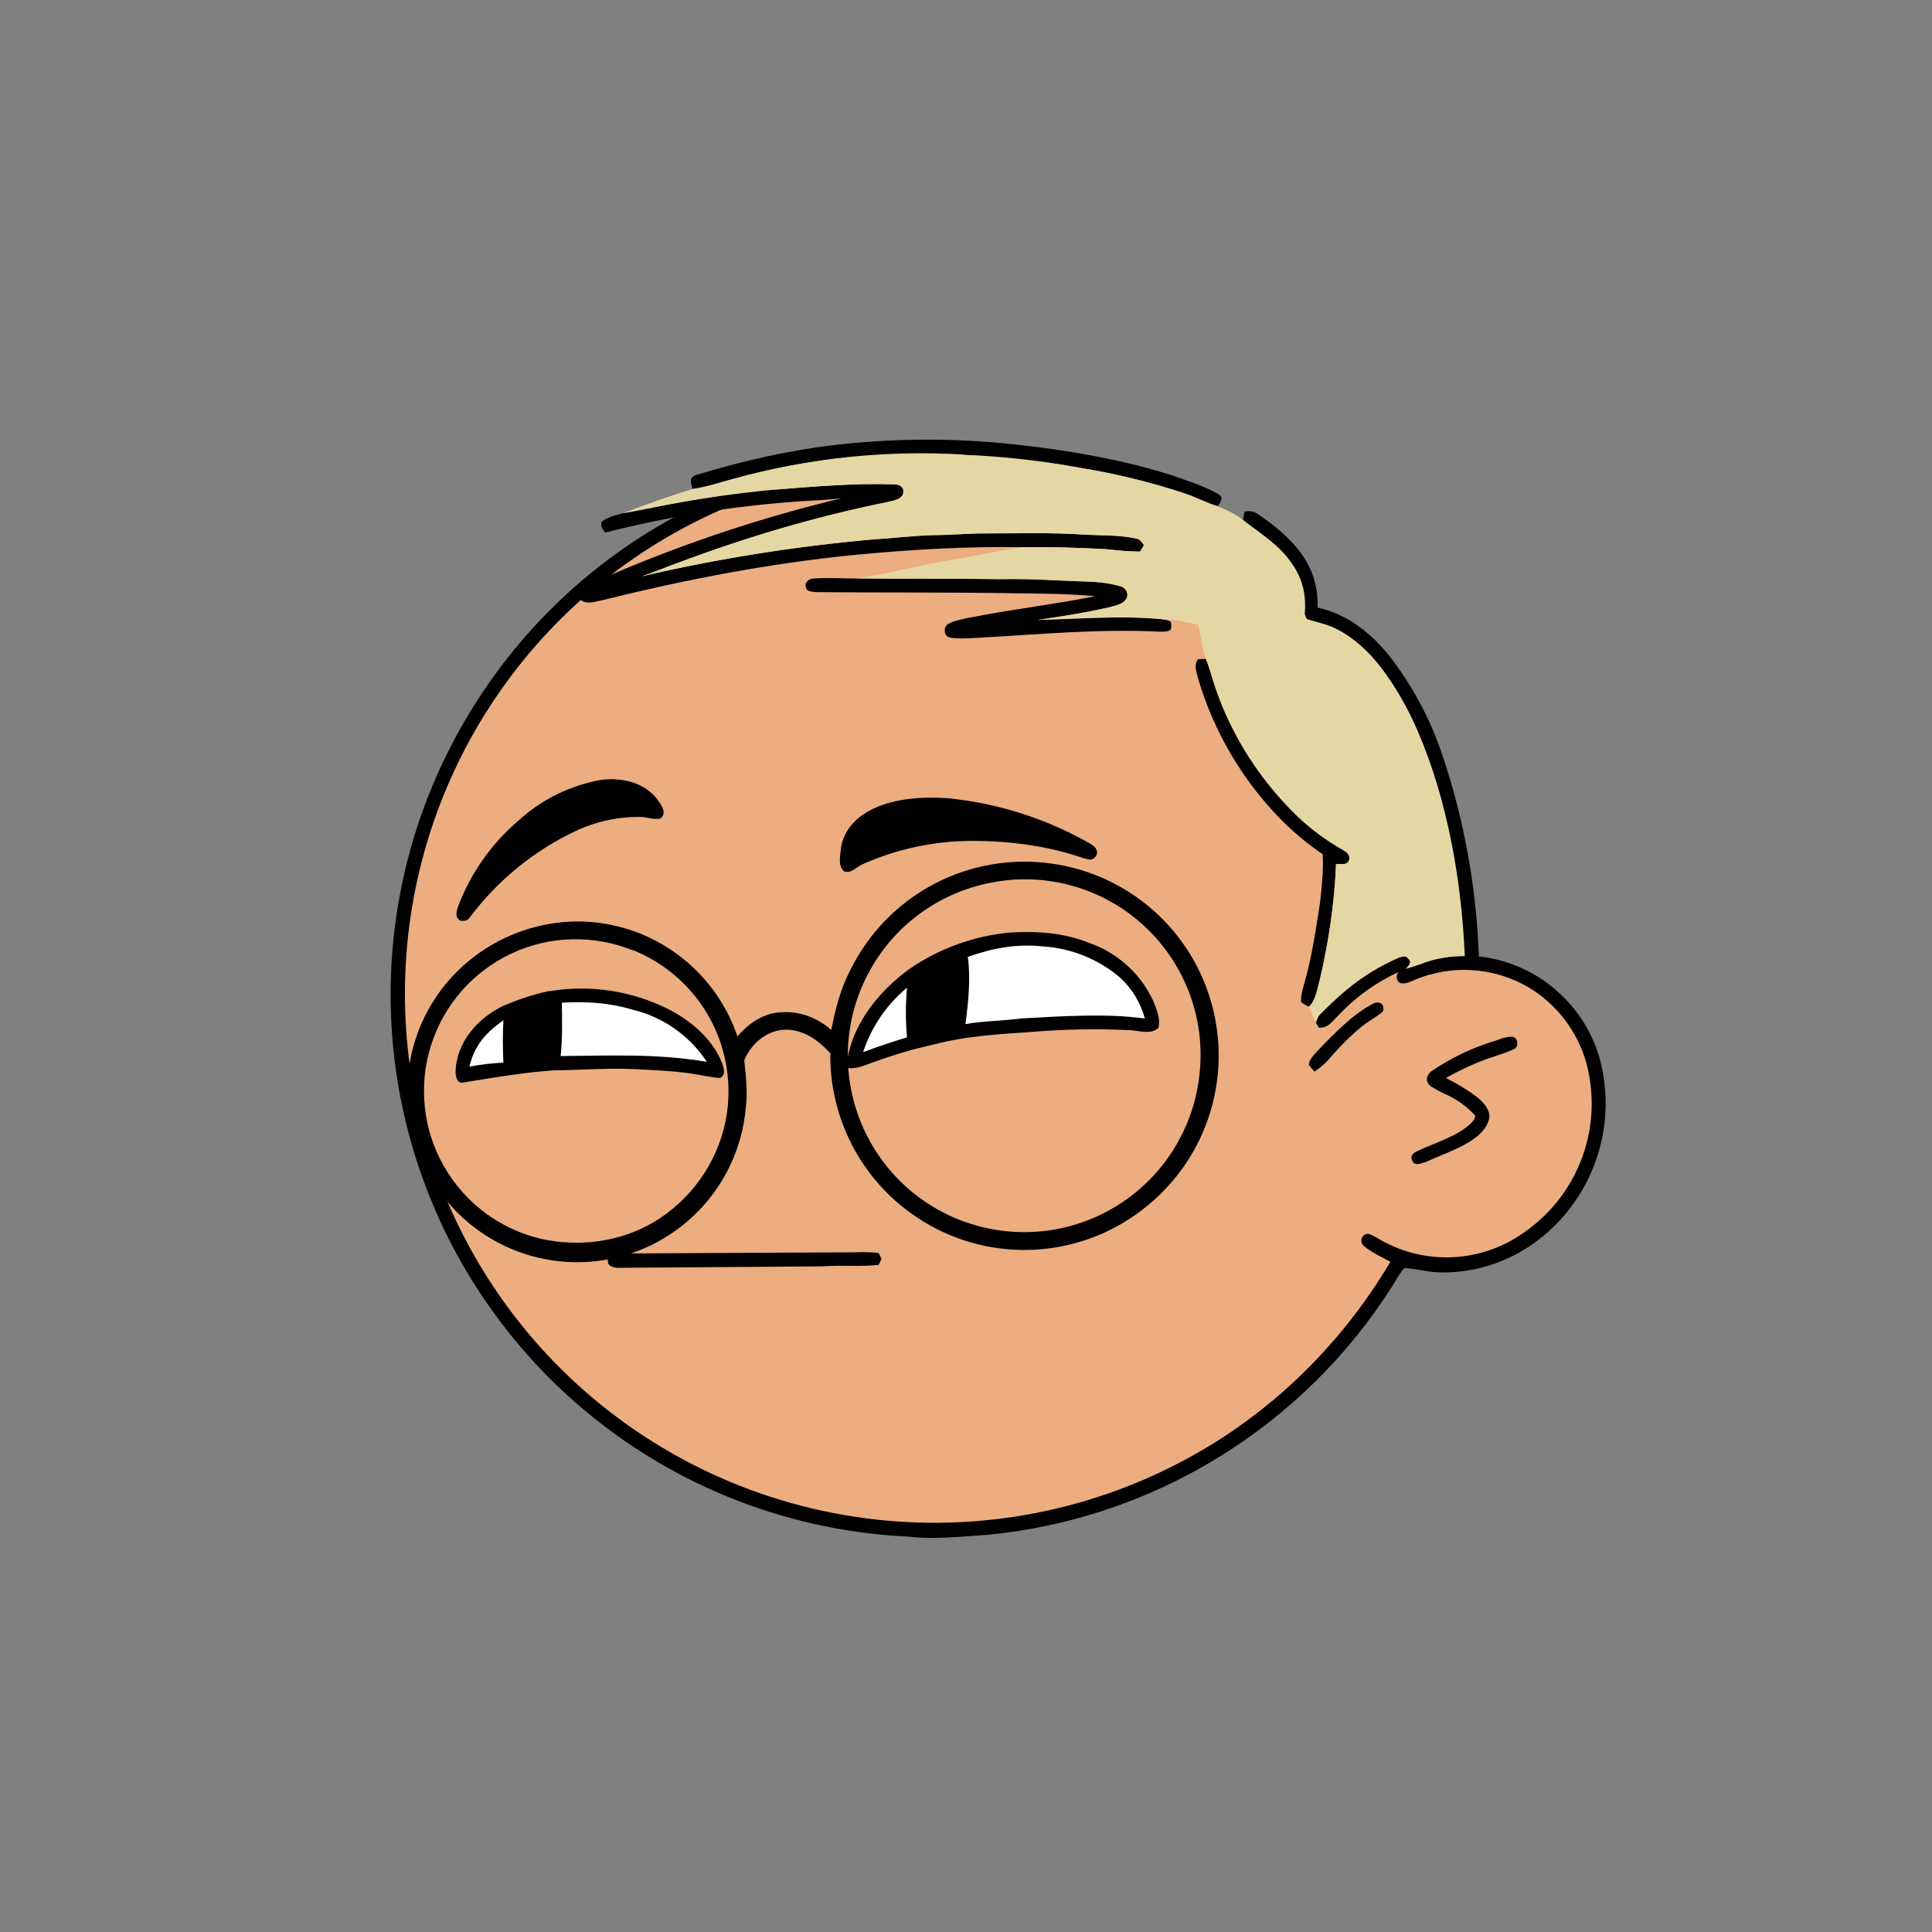 <svg width="32" height="32" viewBox="0 0 32 32" fill="none" xmlns="http://www.w3.org/2000/svg">
<rect x="0" y="0" width="32" height="32" fill="#808080" stroke="none"/>
<g clip-path="url(#clip0_473_3678)">
<mask id="mask0_473_3678" style="mask-type:luminance" maskUnits="userSpaceOnUse" x="0" y="0" width="32" height="32">
<path d="M31.337 0.925H0.725V31.537H31.337V0.925Z" fill="white"/>
</mask>
<g mask="url(#mask0_473_3678)">
<path d="M16.634 7.545C18.159 7.745 19.608 8.331 20.844 9.248C21.093 9.445 21.346 9.626 21.567 9.851C23.252 11.409 24.283 13.548 24.451 15.837C24.923 15.88 25.371 16.065 25.736 16.368C26.101 16.67 26.366 17.076 26.496 17.532C26.648 18.096 26.624 18.694 26.425 19.243C26.227 19.793 25.865 20.268 25.387 20.605C24.945 20.915 24.403 21.087 23.861 21.075C23.66 21.075 23.459 21.011 23.258 21.003C23.182 21.091 23.125 21.2 23.065 21.296C22.334 22.45 21.349 23.421 20.186 24.136C19.023 24.851 17.712 25.291 16.352 25.422C15.91 25.45 15.473 25.503 15.027 25.45C13.46 25.375 11.94 24.891 10.617 24.046C9.296 23.201 8.218 22.025 7.491 20.635C6.765 19.244 6.415 17.688 6.477 16.12C6.539 14.552 7.01 13.028 7.844 11.699C8.597 10.491 9.626 9.48 10.847 8.749C12.068 8.017 13.446 7.587 14.866 7.493C15.453 7.437 16.047 7.481 16.634 7.545Z" fill="black"/>
<path fill-rule="evenodd" clip-rule="evenodd" d="M20.763 9.489C19.199 8.296 17.275 7.67 15.308 7.714C14.785 7.706 14.255 7.778 13.741 7.875C12.198 8.184 10.768 8.903 9.599 9.957C8.431 11.011 7.568 12.359 7.101 13.862C6.634 15.364 6.581 16.964 6.946 18.495C7.311 20.025 8.082 21.428 9.177 22.558C10.508 23.929 12.249 24.828 14.137 25.119C16.025 25.411 17.956 25.079 19.638 24.173C21.044 23.418 22.217 22.273 23.029 20.899L22.908 20.834C22.796 20.778 22.679 20.714 22.587 20.634C22.499 20.553 22.575 20.401 22.695 20.445C22.756 20.473 22.816 20.509 22.872 20.541C23.243 20.75 23.666 20.848 24.091 20.822C24.515 20.796 24.924 20.649 25.267 20.396C25.702 20.089 26.032 19.655 26.212 19.153C26.392 18.651 26.412 18.106 26.271 17.592C26.12 17.07 25.775 16.624 25.307 16.347C25.022 16.183 24.704 16.087 24.376 16.068C24.048 16.048 23.72 16.105 23.419 16.235C23.354 16.267 23.282 16.295 23.218 16.287C23.117 16.279 23.105 16.118 23.194 16.078C23.515 15.917 23.857 15.853 24.214 15.821C24.052 13.559 23.014 11.449 21.322 9.939C21.145 9.779 20.972 9.614 20.763 9.485V9.489ZM25.086 17.372C25.166 17.323 25.138 17.167 25.03 17.171C24.949 17.171 24.861 17.203 24.78 17.235L24.724 17.251C24.36 17.365 24.015 17.533 23.7 17.749C23.611 17.829 23.611 17.926 23.704 17.998C23.772 18.038 23.842 18.075 23.913 18.111C24.112 18.193 24.291 18.32 24.435 18.48C24.427 18.557 24.355 18.617 24.298 18.661L24.29 18.669C24.134 18.79 23.937 18.87 23.744 18.95C23.644 18.99 23.547 19.031 23.459 19.075C23.39 19.107 23.354 19.163 23.395 19.232C23.435 19.312 23.523 19.276 23.595 19.252L23.619 19.244L23.836 19.151C24.053 19.059 24.278 18.97 24.455 18.83C24.564 18.745 24.66 18.625 24.672 18.48C24.652 18.344 24.564 18.251 24.459 18.167C24.312 18.058 24.156 17.961 23.993 17.878L23.949 17.854C24.166 17.733 24.383 17.629 24.616 17.544L24.817 17.476C24.909 17.447 24.999 17.412 25.086 17.372Z" fill="#ECAD80"/>
<path d="M16.714 15.447C17.172 15.419 17.618 15.447 18.047 15.62C18.278 15.701 18.489 15.828 18.67 15.992C18.851 16.156 18.997 16.355 19.1 16.576C19.156 16.708 19.224 16.877 19.188 17.022C19.068 17.15 18.847 17.062 18.686 17.062C18.176 17.038 17.662 17.046 17.16 17.086C16.597 17.126 16.015 17.154 15.472 17.299C15.128 17.374 14.79 17.474 14.46 17.596C14.311 17.644 14.187 17.717 14.018 17.685C14.074 17.01 14.54 16.423 15.079 16.038C15.566 15.707 16.128 15.504 16.714 15.447Z" fill="black"/>
<path d="M17.276 15.676C17.749 15.706 18.199 15.889 18.558 16.198C18.755 16.379 18.891 16.612 18.963 16.869C18.293 16.781 17.586 16.833 16.915 16.869C16.605 16.909 16.296 16.909 15.991 16.962C16.039 16.592 16.079 16.222 16.031 15.849C16.433 15.704 16.846 15.628 17.276 15.676Z" fill="white"/>
<path d="M9.089 16.419C9.788 16.3 10.508 16.416 11.134 16.748C11.483 16.941 11.813 17.231 11.961 17.612C11.989 17.693 12.026 17.793 11.933 17.853C11.825 17.853 11.716 17.825 11.612 17.809C11.234 17.737 10.833 17.725 10.447 17.705C10.017 17.689 9.591 17.725 9.161 17.729C8.659 17.765 8.165 17.849 7.675 17.93C7.575 17.954 7.546 17.833 7.546 17.761C7.554 17.263 7.912 16.865 8.342 16.656C8.583 16.556 8.832 16.471 9.089 16.415V16.419Z" fill="black"/>
<path d="M15.023 16.363C14.998 16.644 14.998 16.905 15.023 17.182C14.777 17.256 14.535 17.337 14.296 17.427C14.432 17.012 14.682 16.643 15.019 16.363H15.023ZM9.306 16.608C9.704 16.584 10.097 16.608 10.479 16.724C10.984 16.846 11.423 17.154 11.708 17.588C10.897 17.448 10.101 17.484 9.286 17.492C9.318 17.194 9.31 16.901 9.306 16.608ZM8.338 16.897C8.326 17.13 8.326 17.363 8.338 17.6C8.149 17.612 7.96 17.628 7.775 17.668C7.84 17.387 7.98 17.182 8.201 17.002L8.338 16.897Z" fill="white"/>
<path d="M10.897 13.25C10.676 12.96 10.314 12.876 9.965 12.916C9.447 13.006 8.965 13.243 8.579 13.599C8.134 13.981 7.793 14.469 7.586 15.017C7.558 15.098 7.534 15.206 7.627 15.25C7.711 15.258 7.743 15.25 7.791 15.182C8.251 14.573 8.852 14.085 9.543 13.76C9.876 13.605 10.24 13.526 10.607 13.531C10.648 13.531 10.692 13.539 10.736 13.547C10.804 13.559 10.868 13.571 10.937 13.559C11.049 13.47 10.965 13.346 10.897 13.258V13.25ZM18.076 13.985C17.349 13.565 16.541 13.305 15.705 13.222C15.304 13.193 14.846 13.217 14.476 13.39C14.203 13.515 13.978 13.732 13.93 14.041L13.926 14.081C13.91 14.194 13.886 14.35 13.978 14.431C14.058 14.463 14.123 14.419 14.187 14.374L14.279 14.318C14.855 14.06 15.48 13.927 16.111 13.928C16.734 13.928 17.372 14.013 17.959 14.218L17.979 14.222C18.039 14.238 18.088 14.254 18.136 14.198C18.208 14.121 18.156 14.029 18.076 13.989V13.985Z" fill="black"/>
<path d="M14.183 20.742C14.303 20.738 14.428 20.738 14.553 20.754L14.601 20.85L14.553 20.951C14.243 20.983 13.93 20.951 13.62 20.975L10.246 20.999C10.178 20.999 10.061 20.975 10.069 20.891C10.049 20.822 10.142 20.758 10.202 20.762L14.179 20.742H14.183Z" fill="black"/>
<path fill-rule="evenodd" clip-rule="evenodd" d="M17.437 14.306C18.054 14.396 18.631 14.663 19.098 15.075C19.566 15.487 19.903 16.026 20.069 16.627C20.235 17.228 20.223 17.864 20.034 18.457C19.845 19.051 19.487 19.577 19.004 19.971C18.489 20.396 17.853 20.65 17.187 20.696C16.52 20.742 15.856 20.578 15.288 20.228C14.812 19.936 14.421 19.527 14.152 19.039C13.883 18.551 13.745 18.001 13.753 17.444C13.552 17.231 13.323 17.058 13.018 17.054C12.704 17.058 12.443 17.283 12.327 17.56C12.355 17.829 12.387 18.095 12.351 18.364C12.291 19.005 12.012 19.606 11.56 20.066C11.109 20.526 10.513 20.816 9.873 20.889C9.233 20.961 8.587 20.81 8.045 20.462C7.503 20.114 7.097 19.59 6.895 18.978C6.714 18.445 6.697 17.87 6.848 17.328C6.998 16.785 7.309 16.3 7.739 15.937C8.26 15.497 8.921 15.257 9.603 15.262C10.182 15.271 10.743 15.459 11.211 15.8C11.678 16.141 12.029 16.619 12.214 17.166C12.411 16.938 12.668 16.765 12.978 16.765C13.275 16.753 13.548 16.869 13.769 17.058C13.837 16.709 13.922 16.375 14.091 16.054C14.393 15.447 14.879 14.951 15.48 14.637C16.081 14.323 16.766 14.207 17.437 14.306ZM16.413 14.62C16.864 14.53 17.331 14.549 17.773 14.675C18.216 14.801 18.623 15.03 18.959 15.344C19.296 15.658 19.554 16.047 19.711 16.48C19.868 16.913 19.92 17.377 19.863 17.833C19.799 18.369 19.589 18.876 19.254 19.299C18.919 19.722 18.474 20.044 17.968 20.23C17.462 20.416 16.914 20.457 16.385 20.35C15.856 20.244 15.367 19.992 14.973 19.625C14.578 19.257 14.293 18.788 14.149 18.268C14.005 17.748 14.007 17.199 14.156 16.68C14.306 16.162 14.595 15.695 14.993 15.331C15.392 14.968 15.883 14.721 16.413 14.62ZM10.491 15.744C10.17 15.613 9.824 15.549 9.477 15.557C9.13 15.565 8.788 15.645 8.474 15.792C8.159 15.939 7.878 16.149 7.649 16.41C7.419 16.671 7.246 16.977 7.141 17.308C7.035 17.638 7 17.988 7.036 18.333C7.072 18.678 7.179 19.012 7.351 19.314C7.523 19.616 7.755 19.879 8.033 20.087C8.312 20.295 8.63 20.442 8.968 20.521C9.591 20.657 10.258 20.573 10.812 20.252C11.12 20.071 11.386 19.828 11.594 19.538C11.802 19.248 11.946 18.918 12.018 18.569C12.132 17.993 12.043 17.396 11.764 16.879C11.485 16.363 11.035 15.96 10.491 15.74V15.744Z" fill="black"/>
<path d="M16.834 7.364C17.686 7.457 18.553 7.605 19.377 7.862C19.646 7.955 19.931 8.043 20.18 8.184C20.273 8.24 20.221 8.324 20.165 8.385C19.972 8.32 19.791 8.228 19.598 8.164C19.043 7.982 18.475 7.843 17.899 7.75C17.256 7.633 16.613 7.557 15.962 7.533C14.677 7.455 13.387 7.591 12.146 7.935C11.917 7.991 11.704 8.067 11.471 8.099C11.451 7.999 11.399 7.919 11.523 7.87C12.262 7.645 13.014 7.469 13.781 7.376C14.795 7.255 15.819 7.251 16.834 7.364Z" fill="black"/>
<path d="M14.825 8.023C14.93 8.031 14.986 8.091 14.954 8.192C14.902 8.288 14.765 8.296 14.673 8.324C13.492 8.561 12.343 8.903 11.218 9.329C11.017 9.397 10.828 9.481 10.627 9.546C11.888 9.253 13.167 9.049 14.456 8.935C14.793 8.915 15.131 8.871 15.468 8.863C15.766 8.863 16.055 8.831 16.352 8.835C16.886 8.835 17.425 8.818 17.959 8.855C18.24 8.871 18.538 8.859 18.811 8.919C18.883 8.927 18.907 8.975 18.947 9.031L18.883 9.136C18.694 9.136 18.509 9.116 18.321 9.096C17.859 9.072 17.397 9.056 16.931 9.064C16.003 9.047 15.067 9.104 14.143 9.192C12.736 9.333 11.355 9.598 9.985 9.939C9.876 9.959 9.72 10.02 9.623 9.939C9.603 9.887 9.591 9.799 9.643 9.763C9.776 9.662 9.944 9.602 10.097 9.53C11.34 8.995 12.626 8.568 13.942 8.252C13.729 8.28 13.512 8.288 13.299 8.3C12.193 8.374 11.095 8.548 10.021 8.822C9.985 8.762 9.94 8.722 9.965 8.642C10.065 8.561 10.198 8.533 10.322 8.501L10.828 8.405C11.487 8.26 12.154 8.184 12.825 8.111C13.488 8.059 14.147 7.999 14.83 8.023H14.825ZM20.61 8.473C20.707 8.461 20.767 8.465 20.843 8.521C21.137 8.722 21.438 8.967 21.623 9.276C21.771 9.517 21.832 9.783 21.824 10.064C22.298 10.168 22.667 10.454 22.973 10.815C23.377 11.323 23.688 11.898 23.893 12.514C24.256 13.597 24.459 14.727 24.495 15.869C24.499 15.957 24.467 16.03 24.379 16.05C24.222 16.058 24.069 16.042 23.913 16.082C23.804 16.102 23.672 16.162 23.563 16.134C23.547 16.082 23.531 16.03 23.523 15.973C23.756 15.877 24.005 15.837 24.262 15.837C24.202 14.579 23.981 13.274 23.483 12.113C23.322 11.735 23.113 11.37 22.864 11.044C22.674 10.792 22.433 10.583 22.157 10.429C21.997 10.341 21.824 10.309 21.643 10.253L21.611 10.172C21.639 9.871 21.575 9.582 21.398 9.337C21.181 9.015 20.884 8.847 20.59 8.614C20.594 8.565 20.602 8.517 20.614 8.473H20.61Z" fill="black"/>
<path d="M13.468 9.582C13.709 9.566 13.95 9.582 14.191 9.582C14.995 9.59 15.794 9.582 16.593 9.59C17.063 9.582 17.529 9.618 17.999 9.63C18.192 9.642 18.389 9.654 18.57 9.714C18.658 9.747 18.703 9.847 18.65 9.927C18.59 10.016 18.449 10.036 18.353 10.064C17.967 10.148 17.578 10.213 17.188 10.265C17.859 10.249 18.55 10.193 19.217 10.253C19.273 10.265 19.345 10.265 19.393 10.301C19.405 10.345 19.401 10.389 19.389 10.43C19.333 10.474 19.269 10.458 19.205 10.462C18.204 10.413 17.228 10.506 16.232 10.562C16.071 10.57 15.91 10.586 15.75 10.562C15.645 10.558 15.613 10.409 15.69 10.345C15.782 10.281 15.914 10.265 16.023 10.237C16.726 10.096 17.437 10.016 18.14 9.875C17.706 9.835 17.268 9.831 16.834 9.827C15.722 9.807 14.609 9.819 13.5 9.807C13.444 9.799 13.351 9.795 13.351 9.726C13.311 9.662 13.4 9.582 13.468 9.582ZM19.839 10.92L19.972 10.912C20.036 11.064 20.072 11.221 20.125 11.374C20.366 12.101 20.779 12.772 21.302 13.33C21.561 13.613 21.862 13.855 22.194 14.049C22.266 14.097 22.35 14.121 22.35 14.226C22.326 14.346 22.222 14.302 22.129 14.31C22.101 14.949 22.009 15.592 21.864 16.21C21.82 16.363 21.8 16.568 21.679 16.676C21.635 16.654 21.592 16.628 21.551 16.6C21.543 16.508 21.567 16.419 21.591 16.331C21.724 15.885 21.792 15.411 21.864 14.953C21.892 14.688 21.924 14.415 21.908 14.149C21.659 13.981 21.43 13.788 21.217 13.575C20.578 12.923 20.108 12.124 19.847 11.249C19.819 11.129 19.767 11.028 19.843 10.916L19.839 10.92ZM23.326 15.881C23.399 15.949 23.322 15.998 23.282 16.05C22.858 16.223 22.477 16.486 22.165 16.821C22.061 16.918 22.001 17.03 21.844 17.022L21.796 16.938C21.812 16.885 21.824 16.837 21.864 16.801C22.231 16.401 22.677 16.08 23.174 15.861C23.234 15.841 23.286 15.821 23.33 15.881H23.326ZM22.76 16.616C22.864 16.576 22.941 16.644 22.905 16.753C22.796 16.849 22.663 16.913 22.551 17.006C22.346 17.175 22.161 17.367 21.989 17.568C21.923 17.637 21.851 17.697 21.772 17.749L21.679 17.641C21.679 17.548 21.768 17.472 21.824 17.404C22.097 17.122 22.406 16.793 22.76 16.616Z" fill="black"/>
<path d="M15.963 7.533C16.613 7.557 17.26 7.633 17.899 7.75C18.475 7.843 19.044 7.982 19.598 8.164C19.791 8.228 19.972 8.324 20.165 8.385C20.317 8.441 20.462 8.517 20.59 8.614C20.884 8.847 21.181 9.015 21.398 9.337C21.575 9.582 21.639 9.871 21.611 10.172L21.643 10.253C21.824 10.309 21.997 10.341 22.157 10.429C22.439 10.574 22.668 10.799 22.864 11.044C23.113 11.37 23.318 11.735 23.483 12.113C23.981 13.278 24.206 14.579 24.262 15.837C24.005 15.837 23.756 15.877 23.523 15.973L23.282 16.05C23.322 15.997 23.399 15.949 23.326 15.881C23.286 15.821 23.234 15.841 23.174 15.857C22.651 16.066 22.254 16.415 21.864 16.801C21.824 16.841 21.812 16.885 21.796 16.938C21.752 16.853 21.715 16.765 21.675 16.676C21.8 16.568 21.82 16.363 21.864 16.21C22.009 15.592 22.105 14.949 22.129 14.314C22.222 14.302 22.326 14.342 22.35 14.226C22.35 14.117 22.27 14.097 22.193 14.049C21.862 13.855 21.561 13.613 21.302 13.33C20.774 12.769 20.373 12.102 20.125 11.373C20.072 11.221 20.036 11.064 19.972 10.912C19.908 10.735 19.892 10.534 19.843 10.349C19.639 10.293 19.428 10.261 19.217 10.253C18.55 10.192 17.859 10.253 17.188 10.269C17.578 10.213 17.967 10.148 18.353 10.064C18.449 10.036 18.59 10.016 18.65 9.927C18.702 9.847 18.658 9.746 18.57 9.714C18.384 9.662 18.192 9.635 17.999 9.634C17.529 9.618 17.063 9.582 16.593 9.594C15.79 9.582 14.99 9.59 14.191 9.578C14.721 9.505 15.239 9.357 15.77 9.272C16.155 9.208 16.541 9.124 16.931 9.064C17.394 9.058 17.858 9.069 18.321 9.096C18.51 9.116 18.694 9.136 18.883 9.136L18.948 9.031C18.907 8.975 18.883 8.927 18.811 8.919C18.538 8.859 18.24 8.871 17.959 8.855C17.425 8.819 16.887 8.835 16.352 8.835C16.055 8.831 15.766 8.863 15.469 8.863C15.131 8.871 14.793 8.915 14.456 8.935C13.167 9.049 11.888 9.253 10.628 9.546C10.828 9.481 11.021 9.397 11.218 9.325C12.343 8.903 13.492 8.561 14.673 8.32C14.765 8.296 14.902 8.288 14.954 8.192C14.986 8.091 14.93 8.031 14.83 8.023C14.147 7.999 13.488 8.059 12.821 8.111C12.152 8.173 11.487 8.271 10.828 8.405L10.322 8.501C10.7 8.352 11.082 8.22 11.471 8.099C11.704 8.067 11.917 7.991 12.142 7.931C13.385 7.587 14.676 7.451 15.963 7.529V7.533Z" fill="#E5D7A3"/>
</g>
</g>
<defs>
<clipPath id="clip0_473_3678">
<rect width="30.612" height="30.612" fill="white" transform="translate(0.725 0.925)"/>
</clipPath>
</defs>
</svg>
